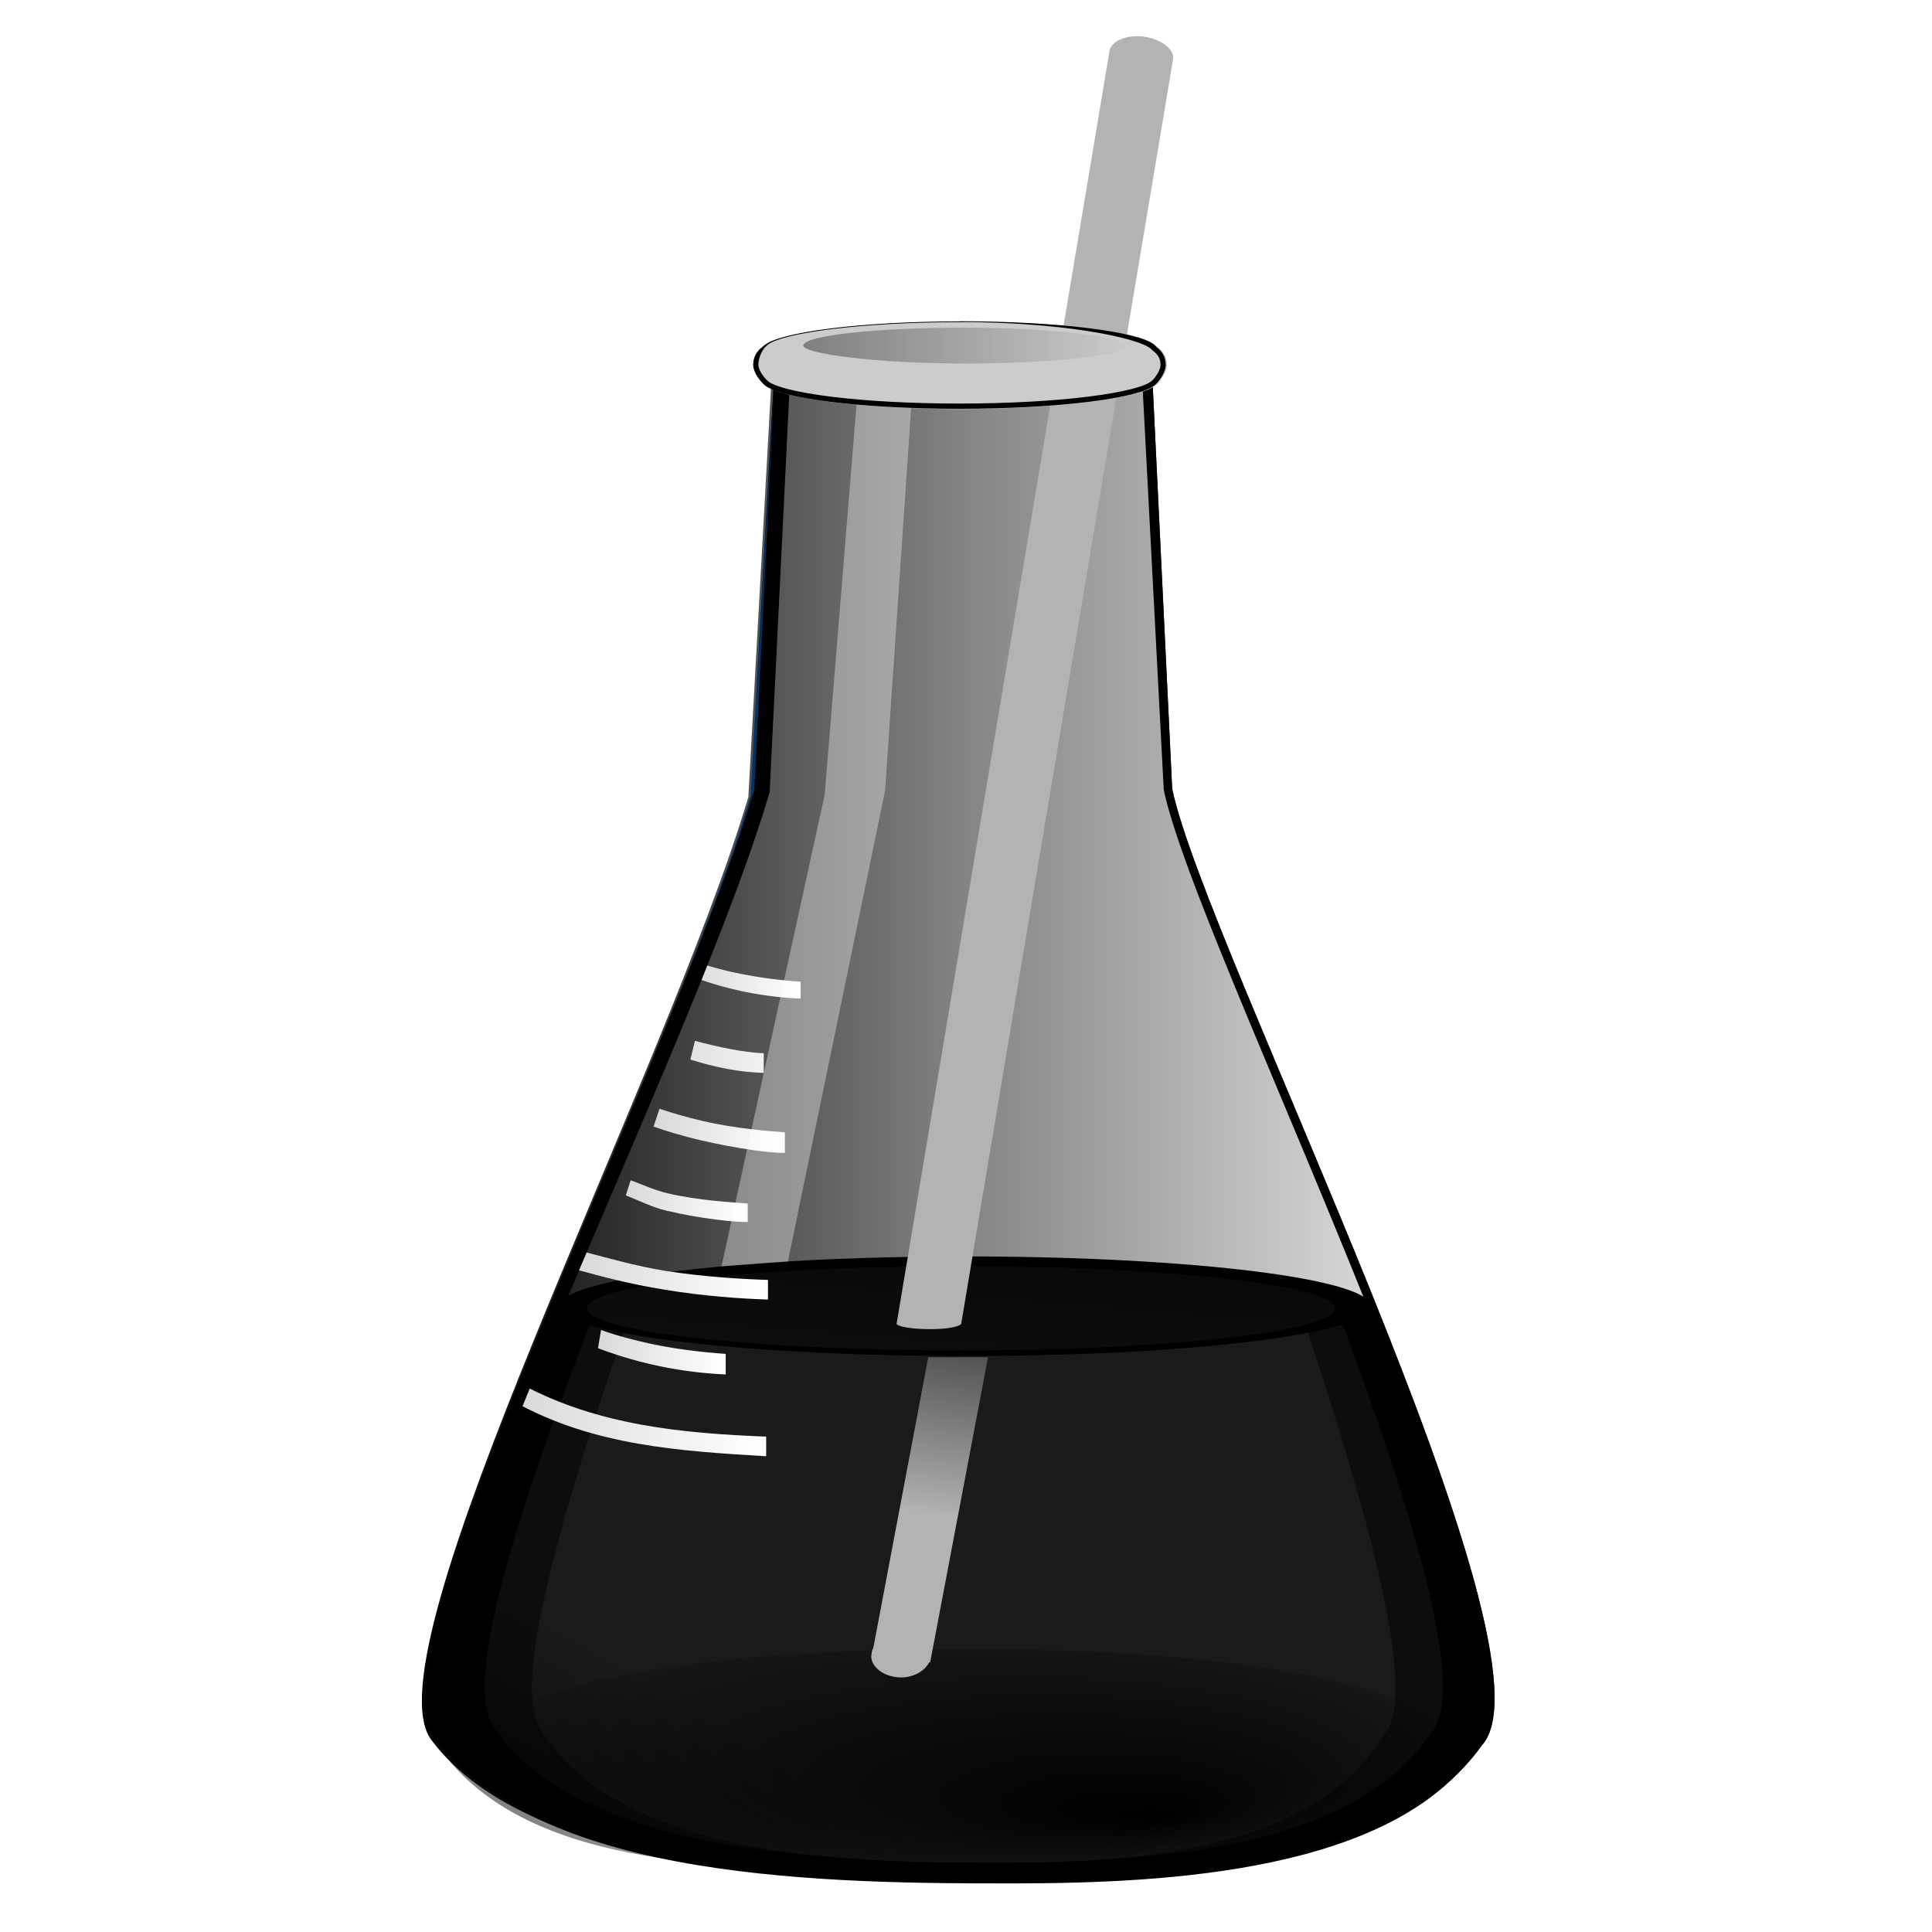 <svg xmlns="http://www.w3.org/2000/svg" xmlns:xlink="http://www.w3.org/1999/xlink" width="64" height="64" version="1"><defs><linearGradient id="a"><stop offset="0"/><stop offset="1" stop-opacity=".03"/></linearGradient><linearGradient id="h"><stop offset="0"/><stop offset=".5" stop-opacity=".49"/><stop offset="1" stop-opacity=".06"/></linearGradient><linearGradient id="b"><stop offset="0" stop-color="#d9d9d9"/><stop offset="1" stop-color="#fff"/></linearGradient><clipPath id="C"><path d="M100.23 18.98c-6.64 0-12.1.73-13.1 1.6-.04.03-.09.05-.11.09-.23.18-.65.51-.65 1.24 0 .43.36.95.65 1.24l.1.1c1.02.9 6.5 1.6 13.1 1.6 6.61 0 12.13-.7 13.15-1.6.03-.01.05-.06.07-.06.3-.3.65-.85.65-1.28 0-.73-.42-1.05-.65-1.24l-.1-.1c-.98-.9-6.47-1.6-13.11-1.6z" fill="#f3f8fb"/></clipPath><filter id="D" x="-.04" width="1.08" y="-.19" height="1.38"><feGaussianBlur stdDeviation=".46"/></filter><linearGradient xlink:href="#a" id="A" x1="53.83" y1="20.76" x2="75.51" y2="20.76" gradientUnits="userSpaceOnUse" gradientTransform="translate(20)"/><filter id="B"><feGaussianBlur stdDeviation=".08"/></filter><clipPath id="y"><path d="M182.58 23.24c8.61-2.75 14.99-3.28 24.5-.23l1.28 27.54c2.1 10.56 25.56 58.2 20.01 64.3-5.55 8.17-20.13 8.97-30.18 8.99-12.03.02-31.01-.32-37.63-9.46-4.3-5.93 15.17-44.6 20.53-63.33z" fill="#d5dadc" fill-rule="evenodd"/></clipPath><filter id="z"><feGaussianBlur stdDeviation="1"/></filter><linearGradient xlink:href="#b" id="x" gradientUnits="userSpaceOnUse" gradientTransform="matrix(.407 .019 0 .417 7.27 57.79)" x1="38.4" y1="90.77" x2="47.24" y2="90.77"/><linearGradient xlink:href="#b" id="w" gradientUnits="userSpaceOnUse" gradientTransform="matrix(.483 .022 0 .494 3.19 55.6)" x1="38.4" y1="90.52" x2="47.24" y2="90.77"/><linearGradient xlink:href="#b" id="v" gradientUnits="userSpaceOnUse" gradientTransform="matrix(.483 .022 0 .494 3.19 55.6)" x1="38.02" y1="85.68" x2="50.18" y2="85.68"/><linearGradient xlink:href="#b" id="u" gradientUnits="userSpaceOnUse" gradientTransform="matrix(.436 .02 0 .447 4.03 62.33)" x1="38.4" y1="90.11" x2="47.24" y2="90.77"/><linearGradient xlink:href="#c" id="s" gradientUnits="userSpaceOnUse" gradientTransform="matrix(.422 0 0 .363 64.8 20.83)" x1="-80.5" y1="257.15" x2="-75.73" y2="229.89"/><linearGradient id="c"><stop offset="0" stop-color="#b3b3b3"/><stop offset="1"/></linearGradient><linearGradient xlink:href="#d" id="t" gradientUnits="userSpaceOnUse" gradientTransform="matrix(.509 .053 -.095 .5 36.1 64.73)" x1="-85.27" y1="257.15" x2="-75.73" y2="257.15"/><linearGradient id="d"><stop offset="0" stop-color="#99b8ff"/><stop offset="1" stop-color="#99b8ff" stop-opacity="0"/></linearGradient><linearGradient xlink:href="#b" id="r" gradientUnits="userSpaceOnUse" gradientTransform="matrix(.478 .022 0 .494 1.43 62.94)" x1="38.4" y1="90.77" x2="47.24" y2="90.77"/><linearGradient xlink:href="#b" id="q" gradientUnits="userSpaceOnUse" gradientTransform="matrix(.478 .022 0 .494 1.43 62.94)" x1="36.93" y1="85.68" x2="50.18" y2="85.68"/><linearGradient xlink:href="#b" id="p" gradientUnits="userSpaceOnUse" gradientTransform="matrix(.478 .051 0 .494 1.43 61.77)" x1="32.71" y1="95.47" x2="50.06" y2="95.47"/><linearGradient xlink:href="#e" id="n" gradientUnits="userSpaceOnUse" x1="159.28" y1="37.49" x2="166.36" y2="-9.92"/><linearGradient id="e"><stop offset="0" stop-color="#edf8fc"/><stop offset="1" stop-color="#edf8fc" stop-opacity="0"/></linearGradient><filter id="o"><feGaussianBlur stdDeviation=".41"/></filter><linearGradient xlink:href="#f" id="m" gradientUnits="userSpaceOnUse" gradientTransform="matrix(.483 0 0 .494 1.3 63.89)" x1="20.21" y1="129.56" x2="32.45" y2="107.56"/><linearGradient id="f"><stop offset="0"/><stop offset="1" stop-opacity="0"/></linearGradient><radialGradient xlink:href="#g" id="k" cx="71.22" cy="493" fx="85.59" fy="512.33" r="36.43" gradientTransform="matrix(1 0 0 .289 0 350.35)" gradientUnits="userSpaceOnUse"/><linearGradient id="g"><stop offset="0"/><stop offset="1" stop-opacity=".09"/></linearGradient><filter id="l"><feGaussianBlur stdDeviation=".32"/></filter><filter id="j"><feGaussianBlur stdDeviation=".11"/></filter><linearGradient xlink:href="#h" id="i" x1="28.17" y1="72.39" x2="100" y2="72.39" gradientUnits="userSpaceOnUse" gradientTransform="matrix(.493 0 0 .493 .08 65.21)"/></defs><g transform="translate(0 -64)"><path d="M25.55 76.68c4.4-1.36 7.67-1.62 12.54-.11l.65 13.58c1.07 5.21 13.08 28.72 10.24 31.72-2.84 4.03-10.3 4.43-15.44 4.44-6.16 0-15.87-.16-19.25-4.67-2.2-2.93 7.76-22 10.5-31.24z" fill="url(#i)" fill-rule="evenodd"/><g fill-rule="evenodd"><path d="M18.54 107.2c-2.84 6.87-5.03 12.93-3.9 14.52 3.24 4.6 12.96 4.68 19.05 4.67 5.08-.01 12.45-.41 15.26-4.44 1.39-1.48-.86-7.96-3.56-14.76H18.54z"/><path d="M15.18 116.65c-.68 2.41-.76 4.1-.25 4.87 3.12 4.68 12.86 4.69 18.9 4.67 5.04 0 12.34-.4 15.13-4.42.67-.72.49-2.61-.16-5.12z" opacity=".5"/></g><path d="M19.8 107.2c-2.58 6.61-4.48 12.45-3.47 13.97 2.94 4.44 11.74 4.5 17.26 4.5 4.6-.01 11.27-.4 13.82-4.27 1.26-1.43-.73-7.66-3.18-14.2z" opacity=".5" fill="#1a1a1a" fill-rule="evenodd"/><path d="M41.12 86.2C36.4 99.34 32.94 111 34.77 114c5.43 8.86 21.56 8.95 31.68 8.93 8.46-.02 20.7-.78 25.38-8.5 2.3-2.83-1.34-15.22-5.83-28.24z" transform="matrix(.491 0 0 .503 .79 63.87)" fill="#1a1a1a" fill-rule="evenodd" filter="url(#j)"/><path transform="matrix(.446 0 0 .413 .23 -81.6)" d="M106.97 493c0 5.46-16 9.9-35.75 9.9-19.73 0-35.74-4.44-35.74-9.9 0-5.47 15.9-8.2 35.64-8.2 19.74 0 35.85 2.73 35.85 8.2z" fill="url(#k)" fill-rule="evenodd" filter="url(#l)"/><path d="M25.5 76.58c3-1.5 2.64-.93 5.88.85l.47 13.23c.78 5.07 9.45 27.97 7.4 30.9-2.06 3.92-7.44 4.3-11.15 4.32-4.45 0-11.41-.07-13.9-4.55-1.55-2.77 7.91-22.77 10.95-31.39z" fill="url(#m)" fill-rule="evenodd"/><ellipse cx="31.97" cy="107.27" rx="13.44" ry="1.65" fill-rule="evenodd"/><ellipse transform="matrix(.43 0 0 .217 -39.7 100.6)" cx="166.36" cy="31.06" rx="28.8" ry="6.43" opacity=".23" fill="url(#n)" fill-rule="evenodd" filter="url(#o)"/><path d="M37.48 65.21c-.37.04-.65.22-.72.44l-7.06 42.21c.16.2 1.87.25 2.14 0l7.02-41.9v-.05c.01-.32-.46-.64-1-.7a1.67 1.67 0 0 0-.38 0z" fill="#b3b3b3" fill-rule="evenodd"/><path d="M17.34 109.89l-.26.57c2.59 1.43 5.45 1.61 8.3 1.78v-.65c-2.77-.11-5.53-.37-8.04-1.7z" fill="url(#p)" fill-rule="evenodd"/><path d="M19.35 105.47l-.25.59c.81.22 1.77.48 2.9.66 1.32.22 2.55.3 3.44.33v-.65c-.88-.03-2.1-.1-3.4-.3-1.03-.17-1.9-.43-2.69-.63z" fill="url(#q)" fill-rule="evenodd"/><path d="M19.91 108.06l-.1.6a13.57 13.57 0 0 0 4.23.87v-.68c-.53-.04-1.62-.13-2.72-.39-.52-.12-.99-.25-1.4-.4z" fill="url(#r)" fill-rule="evenodd"/><path d="M37.48 65.21c-.37.05-.65.22-.72.45l-7.06 42.2c.17.25 1.96.19 2.14 0l6.91-41.63.1-.32c.02-.31-.45-.63-.99-.7a1.67 1.67 0 0 0-.38 0z" opacity=".43" fill="none"/><path d="M30.75 108.96l-1.82 9.63a.56.56 0 0 0-.05.13l-.02.16c.02.34.38.63.86.68.47.05.91-.18 1.06-.5l.03.02 1.92-10.12z" fill="url(#s)" fill-rule="evenodd" stroke="url(#t)" stroke-width=".16"/><path d="M20.89 103.1l-.16.5c.4.15.87.4 1.37.51 1.1.26 2.24.38 2.67.37v-.61c-.48-.04-1.64-.1-2.65-.34-.47-.11-.85-.3-1.23-.43z" fill="url(#u)" fill-rule="evenodd"/><path d="M23.02 98.48l-.15.62c.8.25 1.6.42 2.43.44v-.65c-.72-.03-1.51-.21-2.28-.41z" fill="url(#v)" fill-rule="evenodd"/><path d="M21.85 100.72l-.2.6c.45.16 1.03.33 1.59.46 1.23.28 2.29.42 2.76.41v-.68c-.52-.04-1.63-.12-2.74-.38-.51-.12-.99-.26-1.41-.4z" fill="url(#w)" fill-rule="evenodd"/><path d="M23.02 95.85l-.1.5a11.66 11.66 0 0 0 3.6.73c.01-.14 0-.45 0-.56a15.3 15.3 0 0 1-2.31-.33c-.44-.1-.84-.22-1.2-.34z" fill="url(#x)" fill-rule="evenodd"/><path d="M26.1 105.79l3.22-15.6 1.04-15.28-1.79.09-1.25 15.32-3.42 15.63" fill="#fff" fill-opacity=".36"/><path d="M191.5 21.16c-3 .33-6.03 1.06-9.38 2.09l-1.53 27.81c-5.56 18.73-25.73 57.39-21.28 63.31 5.15 6.86 17.5 8.77 28.63 9.29-10.62-.54-22.34-2.48-27.25-9.28-4.28-5.93 15.79-44.96 21.13-63.7l1.29-27.18c3.17-1.02 5.56-2 8.39-2.34zm7.4 0c2.52.3 5.05.76 8.01 1.71l1.4 27.66c2.1 10.56 25.47 58.22 19.94 64.31-4.8 7.08-16.31 8.64-25.81 8.94 9.95-.28 22.14-1.79 27.19-8.94 5.75-6.1-18.58-53.75-20.75-64.3L207.56 23a45.47 45.47 0 0 0-8.65-1.84z" transform="matrix(.512 0 0 .493 -67.85 65.21)" clip-path="url(#y)" fill="#00336b" fill-rule="evenodd" stroke="#000" filter="url(#z)"/><path d="M31.82 74.65c-3.28 0-5.97.36-6.47.79l-.05.04c-.1.1-.32.26-.32.62 0 .2.18.47.33.61l.04.05c.5.44 3.21.79 6.47.79s5.98-.35 6.48-.8l.04-.02c.14-.15.32-.42.32-.63 0-.36-.2-.52-.32-.61l-.05-.05c-.48-.45-3.2-.79-6.47-.79z" fill="#ccc"/><rect width="21.69" height="2.41" x="73.83" y="19.56" rx="71.93" ry="2.41" transform="matrix(.493 0 0 .493 -9.79 65.21)" opacity=".61" fill="url(#A)" filter="url(#B)"/><path d="M100.23 18.68c-6.64 0-12.1.73-13.1 1.6-.04.03-.09.05-.11.09-.23.18-.65.81-.65 1.54 0 .43.36.95.65 1.24l.1.1c1.02.9 6.5 1.6 13.1 1.6 6.61 0 12.13-.7 13.15-1.6.03-.01.05-.06.07-.06.3-.3.65-.85.65-1.28 0-.73-.42-1.05-.65-1.24l-.1-.1c-.98-.9-6.47-1.9-13.11-1.9z" clip-path="url(#C)" transform="matrix(.493 0 0 .493 -17.63 65.29)" fill="none" stroke="#000" stroke-width=".7" filter="url(#D)"/></g></svg>